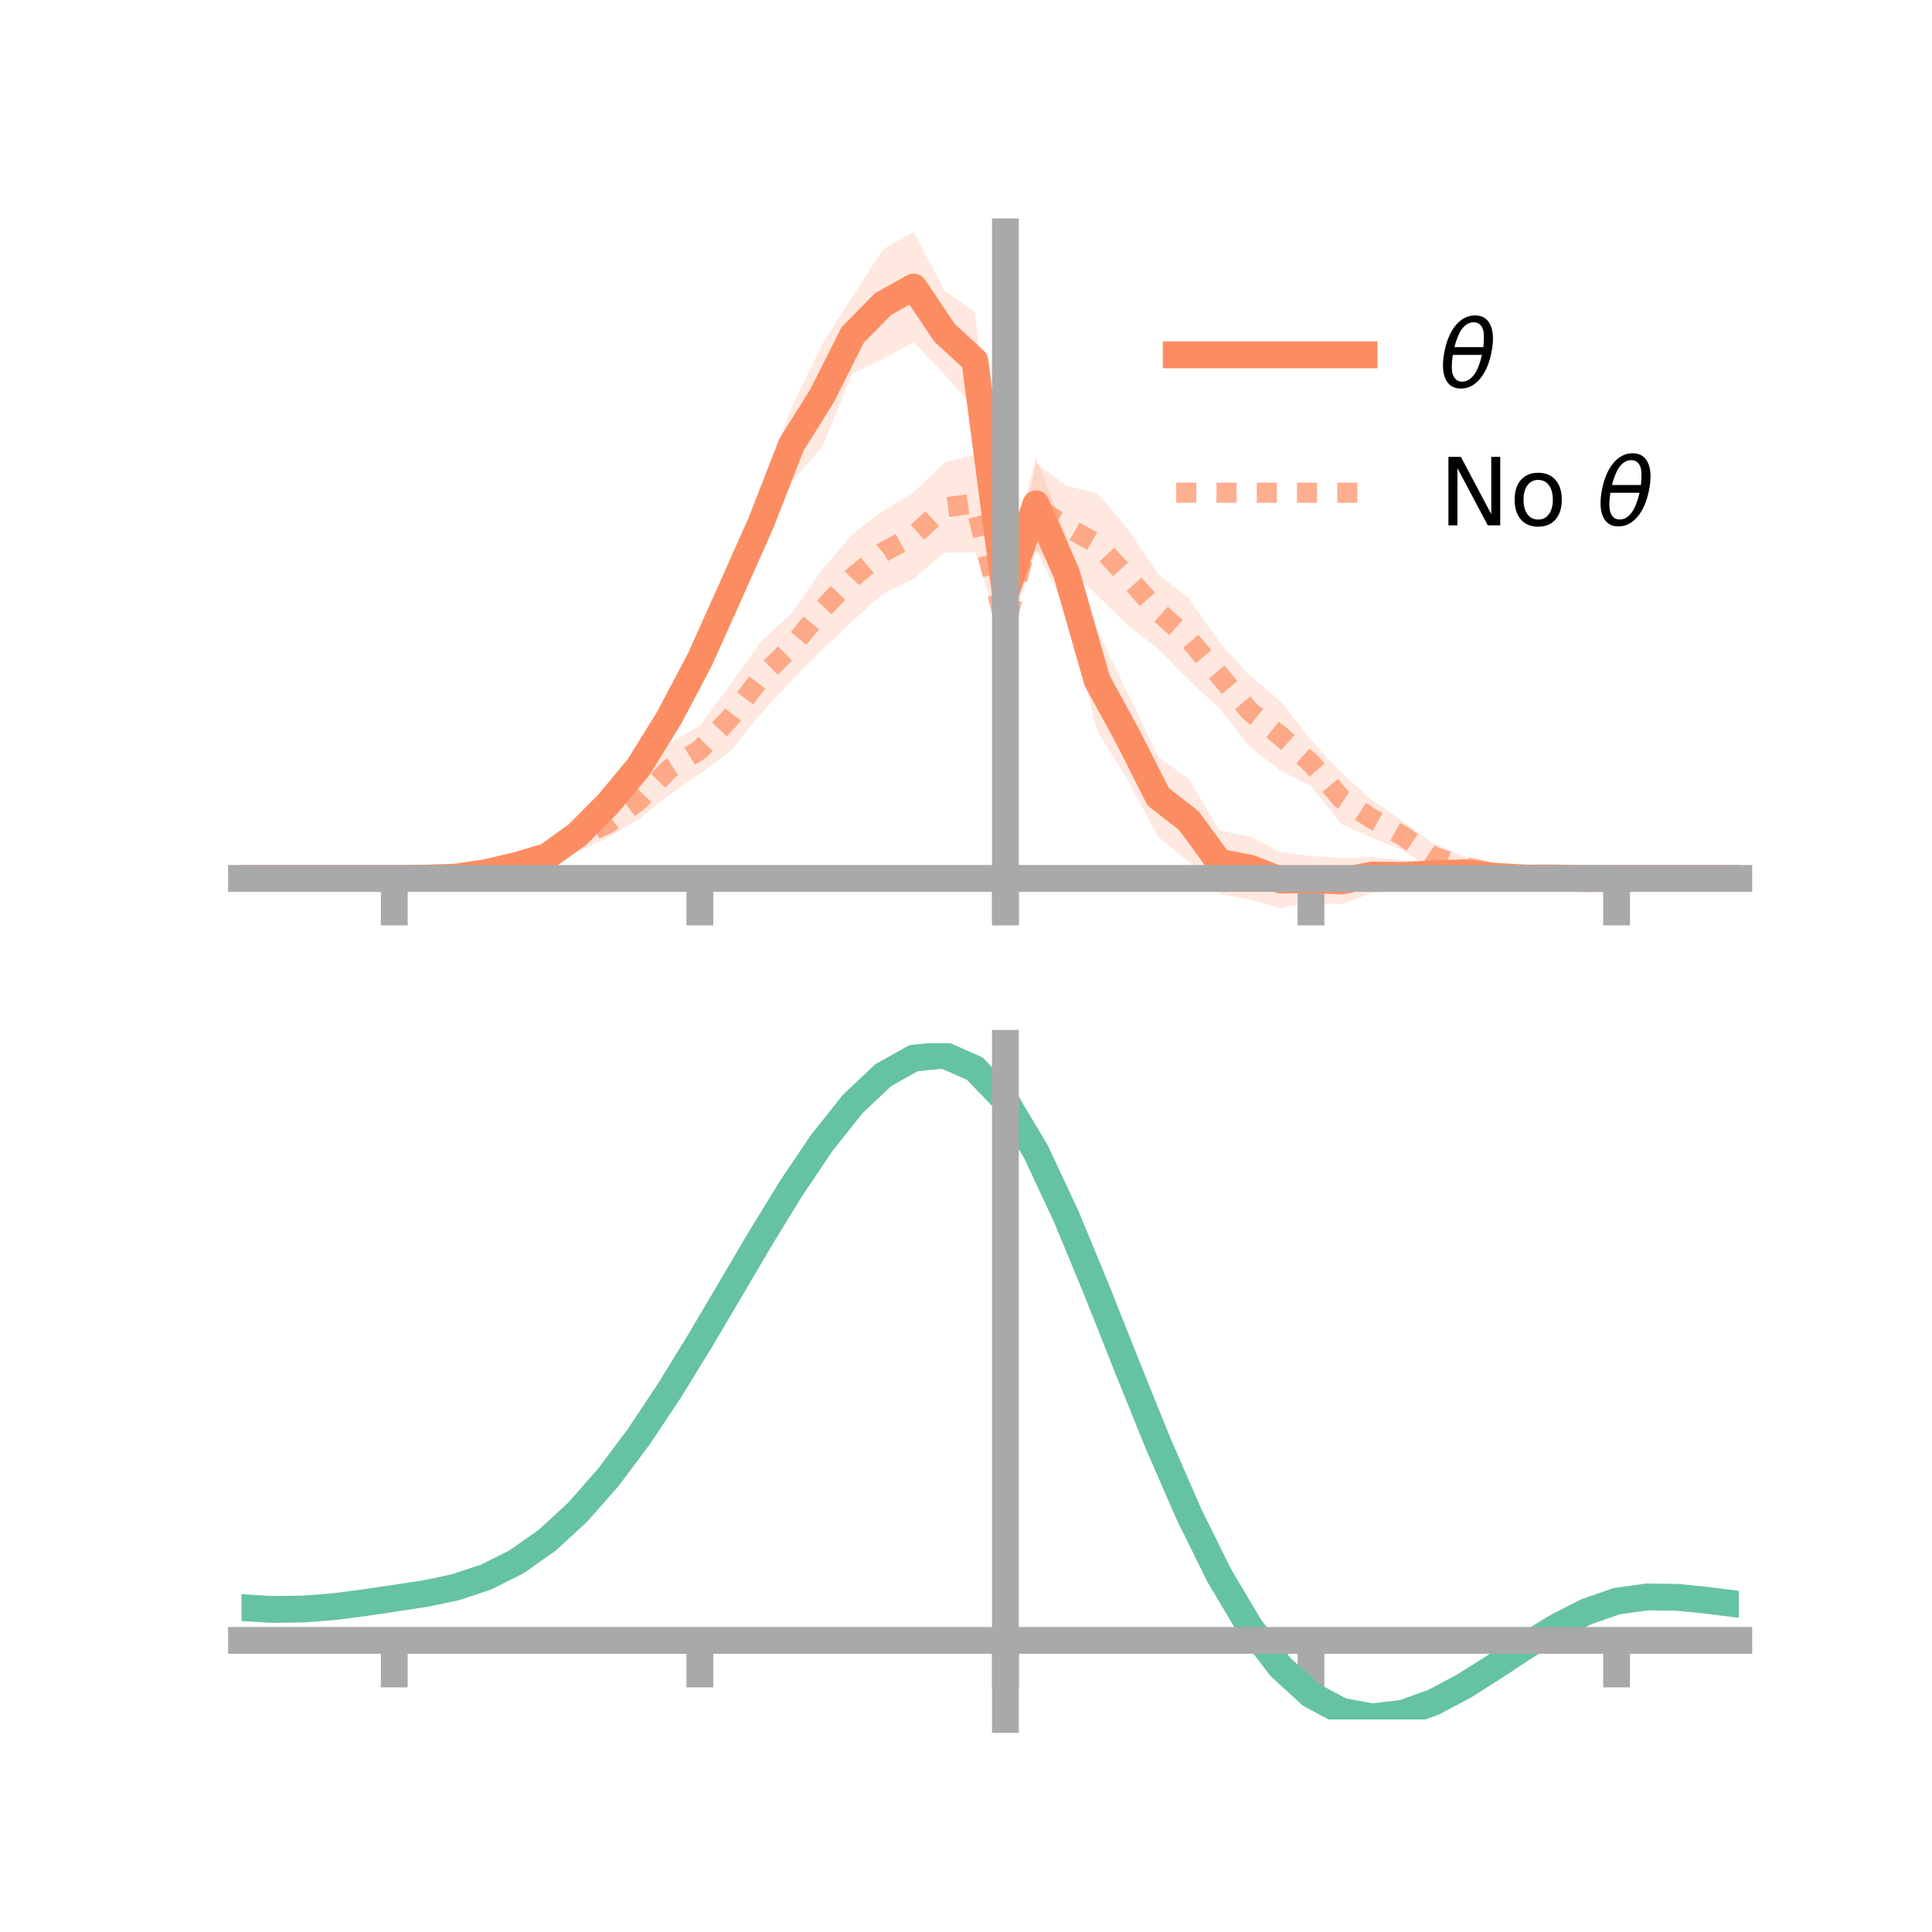 <?xml version="1.0" encoding="utf-8" standalone="no"?>
<!DOCTYPE svg PUBLIC "-//W3C//DTD SVG 1.1//EN"
  "http://www.w3.org/Graphics/SVG/1.1/DTD/svg11.dtd">
<!-- Created with matplotlib (https://matplotlib.org/) -->
<svg height="144pt" version="1.1" viewBox="0 0 144 144" width="144pt" xmlns="http://www.w3.org/2000/svg" xmlns:xlink="http://www.w3.org/1999/xlink">
 <defs>
  <style type="text/css">*{stroke-linecap:butt;stroke-linejoin:round;}</style>
 </defs>
 <g id="figure_1">
  <g id="patch_1">
   <path d="M 0 144 
L 144 144 
L 144 0 
L 0 0 
z
" style="fill:none;"/>
  </g>
  <g id="axes_1">
   <g id="patch_2">
    <path d="M 18 67.68 
L 129.6 67.68 
L 129.6 17.28 
L 18 17.28 
z
" style="fill:none;"/>
   </g>
   <g id="PolyCollection_1">
    <path clip-path="url(#p2028425908)" d="M 18 65.475 
L 18 65.475 
L 20.278 65.475 
L 22.555 65.475 
L 24.833 65.475 
L 27.11 65.475 
L 29.388 65.475 
L 31.665 65.353 
L 33.943 65.172 
L 36.22 64.758 
L 38.498 63.895 
L 40.776 63.079 
L 43.053 61.407 
L 45.331 58.679 
L 47.608 55.561 
L 49.886 51.691 
L 52.163 46.935 
L 54.441 41.806 
L 56.718 36.578 
L 58.996 30.348 
L 61.273 25.693 
L 63.551 22.087 
L 65.829 18.573 
L 68.106 17.28 
L 70.384 21.674 
L 72.661 23.263 
L 74.939 42.902 
L 77.216 34.099 
L 79.494 40.006 
L 81.771 46.961 
L 84.049 51.651 
L 86.327 56.409 
L 88.604 58.076 
L 90.882 61.911 
L 93.159 62.338 
L 95.437 63.514 
L 97.714 63.817 
L 99.992 63.946 
L 102.269 63.888 
L 104.547 64.136 
L 106.824 64.297 
L 109.102 64.278 
L 111.38 64.753 
L 113.657 65.156 
L 115.935 65.23 
L 118.212 65.415 
L 120.49 65.475 
L 122.767 65.475 
L 125.045 65.475 
L 127.322 65.475 
L 129.6 65.475 
L 129.6 65.475 
L 129.6 65.475 
L 127.322 65.475 
L 125.045 65.475 
L 122.767 65.475 
L 120.49 65.476 
L 118.212 65.561 
L 115.935 65.64 
L 113.657 65.719 
L 111.38 65.872 
L 109.102 65.826 
L 106.824 65.956 
L 104.547 66.355 
L 102.269 66.55 
L 99.992 67.38 
L 97.714 67.285 
L 95.437 67.68 
L 93.159 67.066 
L 90.882 66.625 
L 88.604 64.243 
L 86.327 62.371 
L 84.049 58.123 
L 81.771 54.476 
L 79.494 45.469 
L 77.216 41.01 
L 74.939 45.641 
L 72.661 30.512 
L 70.384 27.894 
L 68.106 25.502 
L 65.829 26.73 
L 63.551 27.846 
L 61.273 33.304 
L 58.996 35.919 
L 56.718 41.363 
L 54.441 46.373 
L 52.163 51.385 
L 49.886 55.27 
L 47.608 58.767 
L 45.331 61.116 
L 43.053 62.982 
L 40.776 64.585 
L 38.498 65.127 
L 36.22 65.324 
L 33.943 65.587 
L 31.665 65.538 
L 29.388 65.475 
L 27.11 65.475 
L 24.833 65.475 
L 22.555 65.475 
L 20.278 65.475 
L 18 65.475 
z
" style="fill:#fc8d62;fill-opacity:0.2;"/>
   </g>
   <g id="PolyCollection_2">
    <path clip-path="url(#p2028425908)" d="M 18 65.475 
L 18 65.475 
L 20.278 65.475 
L 22.555 65.475 
L 24.833 65.475 
L 27.11 65.475 
L 29.388 65.475 
L 31.665 65.364 
L 33.943 65.128 
L 36.22 64.609 
L 38.498 63.726 
L 40.776 62.764 
L 43.053 61.393 
L 45.331 60.306 
L 47.608 58.296 
L 49.886 55.41 
L 52.163 54.089 
L 54.441 50.995 
L 56.718 47.807 
L 58.996 45.712 
L 61.273 42.465 
L 63.551 39.796 
L 65.829 38.069 
L 68.106 36.694 
L 70.384 34.473 
L 72.661 33.875 
L 74.939 45.216 
L 77.216 34.522 
L 79.494 36.218 
L 81.771 36.749 
L 84.049 39.43 
L 86.327 42.806 
L 88.604 44.591 
L 90.882 47.857 
L 93.159 50.376 
L 95.437 52.252 
L 97.714 55.17 
L 99.992 57.625 
L 102.269 59.634 
L 104.547 61.22 
L 106.824 62.848 
L 109.102 63.821 
L 111.38 64.489 
L 113.657 64.818 
L 115.935 65.17 
L 118.212 65.41 
L 120.49 65.475 
L 122.767 65.475 
L 125.045 65.475 
L 127.322 65.475 
L 129.6 65.475 
L 129.6 65.475 
L 129.6 65.475 
L 127.322 65.475 
L 125.045 65.475 
L 122.767 65.475 
L 120.49 65.475 
L 118.212 65.562 
L 115.935 65.629 
L 113.657 65.762 
L 111.38 65.655 
L 109.102 65.399 
L 106.824 64.829 
L 104.547 63.378 
L 102.269 62.437 
L 99.992 61.434 
L 97.714 58.599 
L 95.437 57.438 
L 93.159 55.672 
L 90.882 52.798 
L 88.604 50.675 
L 86.327 48.365 
L 84.049 46.596 
L 81.771 44.35 
L 79.494 42.301 
L 77.216 41.062 
L 74.939 48.106 
L 72.661 41.159 
L 70.384 41.195 
L 68.106 43.149 
L 65.829 44.233 
L 63.551 46.272 
L 61.273 48.441 
L 58.996 50.732 
L 56.718 53.176 
L 54.441 56.012 
L 52.163 57.676 
L 49.886 59.233 
L 47.608 61.061 
L 45.331 62.43 
L 43.053 63.49 
L 40.776 64.324 
L 38.498 64.94 
L 36.22 65.483 
L 33.943 65.542 
L 31.665 65.518 
L 29.388 65.475 
L 27.11 65.475 
L 24.833 65.475 
L 22.555 65.475 
L 20.278 65.475 
L 18 65.475 
z
" style="fill:#fc8d62;fill-opacity:0.2;"/>
   </g>
   <g id="matplotlib.axis_1">
    <g id="xtick_1">
     <g id="line2d_1">
      <defs>
       <path d="M 0 0 
L 0 3.5 
" id="mc15bdfbc14" style="stroke:#a9a9a9;stroke-width:2;"/>
      </defs>
      <g>
       <use style="fill:#a9a9a9;stroke:#a9a9a9;stroke-width:2;" x="29.388" xlink:href="#mc15bdfbc14" y="65.475"/>
      </g>
     </g>
    </g>
    <g id="xtick_2">
     <g id="line2d_2">
      <g>
       <use style="fill:#a9a9a9;stroke:#a9a9a9;stroke-width:2;" x="52.163" xlink:href="#mc15bdfbc14" y="65.475"/>
      </g>
     </g>
    </g>
    <g id="xtick_3">
     <g id="line2d_3">
      <g>
       <use style="fill:#a9a9a9;stroke:#a9a9a9;stroke-width:2;" x="74.939" xlink:href="#mc15bdfbc14" y="65.475"/>
      </g>
     </g>
    </g>
    <g id="xtick_4">
     <g id="line2d_4">
      <g>
       <use style="fill:#a9a9a9;stroke:#a9a9a9;stroke-width:2;" x="97.714" xlink:href="#mc15bdfbc14" y="65.475"/>
      </g>
     </g>
    </g>
    <g id="xtick_5">
     <g id="line2d_5">
      <g>
       <use style="fill:#a9a9a9;stroke:#a9a9a9;stroke-width:2;" x="120.49" xlink:href="#mc15bdfbc14" y="65.475"/>
      </g>
     </g>
    </g>
   </g>
   <g id="matplotlib.axis_2"/>
   <g id="line2d_6">
    <path clip-path="url(#p2028425908)" d="M 18 65.475 
L 20.278 65.475 
L 22.555 65.475 
L 24.833 65.475 
L 27.11 65.475 
L 29.388 65.475 
L 31.665 65.446 
L 33.943 65.379 
L 36.22 65.041 
L 38.498 64.511 
L 40.776 63.832 
L 43.053 62.195 
L 45.331 59.898 
L 47.608 57.164 
L 49.886 53.48 
L 52.163 49.16 
L 54.441 44.09 
L 56.718 38.97 
L 58.996 33.133 
L 61.273 29.499 
L 63.551 24.966 
L 65.829 22.652 
L 68.106 21.391 
L 70.384 24.784 
L 72.661 26.887 
L 74.939 44.272 
L 77.216 37.554 
L 79.494 42.737 
L 81.771 50.719 
L 84.049 54.887 
L 86.327 59.39 
L 88.604 61.16 
L 90.882 64.268 
L 93.159 64.702 
L 95.437 65.597 
L 97.714 65.551 
L 99.992 65.663 
L 102.269 65.219 
L 104.547 65.245 
L 106.824 65.127 
L 109.102 65.052 
L 111.38 65.312 
L 113.657 65.438 
L 115.935 65.435 
L 118.212 65.488 
L 120.49 65.475 
L 122.767 65.475 
L 125.045 65.475 
L 127.322 65.475 
L 129.6 65.475 
" style="fill:none;stroke:#fc8d62;stroke-linecap:square;stroke-width:2;"/>
   </g>
   <g id="line2d_7">
    <path clip-path="url(#p2028425908)" d="M 18 65.475 
L 20.278 65.475 
L 22.555 65.475 
L 24.833 65.475 
L 27.11 65.475 
L 29.388 65.475 
L 31.665 65.441 
L 33.943 65.335 
L 36.22 65.046 
L 38.498 64.333 
L 40.776 63.544 
L 43.053 62.442 
L 45.331 61.368 
L 47.608 59.679 
L 49.886 57.322 
L 52.163 55.883 
L 54.441 53.503 
L 56.718 50.491 
L 58.996 48.222 
L 61.273 45.453 
L 63.551 43.034 
L 65.829 41.151 
L 68.106 39.921 
L 70.384 37.834 
L 72.661 37.517 
L 74.939 46.661 
L 77.216 37.792 
L 79.494 39.259 
L 81.771 40.549 
L 84.049 43.013 
L 86.327 45.585 
L 88.604 47.633 
L 90.882 50.328 
L 93.159 53.024 
L 95.437 54.845 
L 97.714 56.884 
L 99.992 59.53 
L 102.269 61.036 
L 104.547 62.299 
L 106.824 63.839 
L 109.102 64.61 
L 111.38 65.072 
L 113.657 65.29 
L 115.935 65.4 
L 118.212 65.486 
L 120.49 65.475 
L 122.767 65.475 
L 125.045 65.475 
L 127.322 65.475 
L 129.6 65.475 
" style="fill:none;stroke:#fc8d62;stroke-dasharray:1.5,1.5;stroke-dashoffset:0;stroke-opacity:0.7;stroke-width:1.5;"/>
   </g>
   <g id="patch_3">
    <path d="M 74.939 67.68 
L 74.939 17.28 
" style="fill:none;stroke:#a9a9a9;stroke-linecap:square;stroke-linejoin:miter;stroke-width:2;"/>
   </g>
   <g id="patch_4">
    <path d="M 129.6 67.68 
L 129.6 17.28 
" style="fill:none;"/>
   </g>
   <g id="patch_5">
    <path d="M 18 65.475 
L 129.6 65.475 
" style="fill:none;stroke:#a9a9a9;stroke-linecap:square;stroke-linejoin:miter;stroke-width:2;"/>
   </g>
   <g id="patch_6">
    <path d="M 18 17.28 
L 129.6 17.28 
" style="fill:none;"/>
   </g>
   <g id="legend_1">
    <g id="line2d_8">
     <path d="M 87.67 26.449 
L 101.67 26.449 
" style="fill:none;stroke:#fc8d62;stroke-linecap:square;stroke-width:2;"/>
    </g>
    <g id="line2d_9"/>
    <g id="text_1">
     <!-- $\theta$ -->
     <g transform="translate(107.27 28.899)scale(0.07 -0.07)">
      <defs>
       <path d="M 45.516 34.672 
L 14.453 34.672 
Q 12.359 20.062 14.5 13.875 
Q 17.188 6.25 24.469 6.25 
Q 31.781 6.25 37.359 13.922 
Q 42.234 20.656 45.516 34.672 
z
M 47.016 42.969 
Q 48.344 56.844 46.625 61.719 
Q 43.953 69.438 36.766 69.438 
Q 29.297 69.438 23.828 61.812 
Q 19.531 55.672 16.156 42.969 
z
M 38.188 76.766 
Q 49.906 76.766 54.594 66.406 
Q 59.281 56.109 55.719 37.844 
Q 52.203 19.625 43.453 9.281 
Q 34.766 -1.125 23.047 -1.125 
Q 11.281 -1.125 6.641 9.281 
Q 2 19.625 5.516 37.844 
Q 9.078 56.109 17.719 66.406 
Q 26.422 76.766 38.188 76.766 
z
" id="DejaVuSans-Oblique-952"/>
      </defs>
      <use transform="translate(0 0.234)" xlink:href="#DejaVuSans-Oblique-952"/>
     </g>
    </g>
    <g id="line2d_10">
     <path d="M 87.67 36.724 
L 101.67 36.724 
" style="fill:none;stroke:#fc8d62;stroke-dasharray:1.5,1.5;stroke-dashoffset:0;stroke-opacity:0.7;stroke-width:1.5;"/>
    </g>
    <g id="line2d_11"/>
    <g id="text_2">
     <!-- No $\theta$ -->
     <g transform="translate(107.27 39.174)scale(0.07 -0.07)">
      <defs>
       <path d="M 9.812 72.906 
L 23.094 72.906 
L 55.422 11.922 
L 55.422 72.906 
L 64.984 72.906 
L 64.984 0 
L 51.703 0 
L 19.391 60.984 
L 19.391 0 
L 9.812 0 
z
" id="DejaVuSans-78"/>
       <path d="M 30.609 48.391 
Q 23.391 48.391 19.188 42.75 
Q 14.984 37.109 14.984 27.297 
Q 14.984 17.484 19.156 11.844 
Q 23.344 6.203 30.609 6.203 
Q 37.797 6.203 41.984 11.859 
Q 46.188 17.531 46.188 27.297 
Q 46.188 37.016 41.984 42.703 
Q 37.797 48.391 30.609 48.391 
z
M 30.609 56 
Q 42.328 56 49.016 48.375 
Q 55.719 40.766 55.719 27.297 
Q 55.719 13.875 49.016 6.219 
Q 42.328 -1.422 30.609 -1.422 
Q 18.844 -1.422 12.172 6.219 
Q 5.516 13.875 5.516 27.297 
Q 5.516 40.766 12.172 48.375 
Q 18.844 56 30.609 56 
z
" id="DejaVuSans-111"/>
       <path id="DejaVuSans-32"/>
      </defs>
      <use transform="translate(0 0.234)" xlink:href="#DejaVuSans-78"/>
      <use transform="translate(74.805 0.234)" xlink:href="#DejaVuSans-111"/>
      <use transform="translate(135.986 0.234)" xlink:href="#DejaVuSans-32"/>
      <use transform="translate(167.773 0.234)" xlink:href="#DejaVuSans-Oblique-952"/>
     </g>
    </g>
   </g>
  </g>
  <g id="axes_2">
   <g id="patch_7">
    <path d="M 18 128.16 
L 129.6 128.16 
L 129.6 77.76 
L 18 77.76 
z
" style="fill:none;"/>
   </g>
   <g id="PolyCollection_3">
    <path clip-path="url(#pb99f6615b6)" d="M 18 119.868 
L 18 119.782 
L 20.278 119.919 
L 22.555 119.893 
L 24.833 119.709 
L 27.11 119.406 
L 29.388 119.054 
L 31.665 118.7 
L 33.943 118.214 
L 36.22 117.449 
L 38.498 116.294 
L 40.776 114.67 
L 43.053 112.539 
L 45.331 109.902 
L 47.608 106.799 
L 49.886 103.302 
L 52.163 99.516 
L 54.441 95.572 
L 56.718 91.622 
L 58.996 87.834 
L 61.273 84.39 
L 63.551 81.475 
L 65.829 79.277 
L 68.106 77.98 
L 70.384 77.76 
L 72.661 78.784 
L 74.939 81.196 
L 77.216 85.067 
L 79.494 90.01 
L 81.771 95.596 
L 84.049 101.422 
L 86.327 107.135 
L 88.604 112.444 
L 90.882 117.123 
L 93.159 121.013 
L 95.437 124.021 
L 97.714 126.121 
L 99.992 127.343 
L 102.269 127.768 
L 104.547 127.51 
L 106.824 126.709 
L 109.102 125.518 
L 111.38 124.099 
L 113.657 122.612 
L 115.935 121.212 
L 118.212 120.047 
L 120.49 119.26 
L 122.767 118.943 
L 125.045 118.981 
L 127.322 119.22 
L 129.6 119.524 
L 129.6 119.634 
L 129.6 119.634 
L 127.322 119.355 
L 125.045 119.135 
L 122.767 119.108 
L 120.49 119.43 
L 118.212 120.224 
L 115.935 121.41 
L 113.657 122.847 
L 111.38 124.38 
L 109.102 125.842 
L 106.824 127.067 
L 104.547 127.891 
L 102.269 128.16 
L 99.992 127.742 
L 97.714 126.534 
L 95.437 124.474 
L 93.159 121.539 
L 90.882 117.76 
L 88.604 113.221 
L 86.327 108.07 
L 84.049 102.524 
L 81.771 96.864 
L 79.494 91.433 
L 77.216 86.625 
L 74.939 82.861 
L 72.661 80.521 
L 70.384 79.531 
L 68.106 79.744 
L 65.829 80.996 
L 63.551 83.113 
L 61.273 85.915 
L 58.996 89.22 
L 56.718 92.85 
L 54.441 96.631 
L 52.163 100.404 
L 49.886 104.024 
L 47.608 107.371 
L 45.331 110.348 
L 43.053 112.885 
L 40.776 114.945 
L 38.498 116.524 
L 36.22 117.652 
L 33.943 118.396 
L 31.665 118.865 
L 29.388 119.2 
L 27.11 119.529 
L 24.833 119.807 
L 22.555 119.971 
L 20.278 119.991 
L 18 119.868 
z
" style="fill:#66c2a5;fill-opacity:0.2;"/>
   </g>
   <g id="matplotlib.axis_3">
    <g id="xtick_6">
     <g id="line2d_12">
      <g>
       <use style="fill:#a9a9a9;stroke:#a9a9a9;stroke-width:2;" x="29.388" xlink:href="#mc15bdfbc14" y="122.266"/>
      </g>
     </g>
    </g>
    <g id="xtick_7">
     <g id="line2d_13">
      <g>
       <use style="fill:#a9a9a9;stroke:#a9a9a9;stroke-width:2;" x="52.163" xlink:href="#mc15bdfbc14" y="122.266"/>
      </g>
     </g>
    </g>
    <g id="xtick_8">
     <g id="line2d_14">
      <g>
       <use style="fill:#a9a9a9;stroke:#a9a9a9;stroke-width:2;" x="74.939" xlink:href="#mc15bdfbc14" y="122.266"/>
      </g>
     </g>
    </g>
    <g id="xtick_9">
     <g id="line2d_15">
      <g>
       <use style="fill:#a9a9a9;stroke:#a9a9a9;stroke-width:2;" x="97.714" xlink:href="#mc15bdfbc14" y="122.266"/>
      </g>
     </g>
    </g>
    <g id="xtick_10">
     <g id="line2d_16">
      <g>
       <use style="fill:#a9a9a9;stroke:#a9a9a9;stroke-width:2;" x="120.49" xlink:href="#mc15bdfbc14" y="122.266"/>
      </g>
     </g>
    </g>
   </g>
   <g id="matplotlib.axis_4"/>
   <g id="line2d_17">
    <path clip-path="url(#pb99f6615b6)" d="M 18 119.825 
L 20.278 119.955 
L 22.555 119.932 
L 24.833 119.758 
L 27.11 119.467 
L 29.388 119.127 
L 31.665 118.782 
L 33.943 118.305 
L 36.22 117.551 
L 38.498 116.409 
L 40.776 114.807 
L 43.053 112.712 
L 45.331 110.125 
L 47.608 107.085 
L 49.886 103.663 
L 52.163 99.96 
L 54.441 96.102 
L 56.718 92.236 
L 58.996 88.527 
L 61.273 85.152 
L 63.551 82.294 
L 65.829 80.137 
L 68.106 78.862 
L 70.384 78.646 
L 72.661 79.653 
L 74.939 82.029 
L 77.216 85.846 
L 79.494 90.722 
L 81.771 96.23 
L 84.049 101.973 
L 86.327 107.603 
L 88.604 112.833 
L 90.882 117.442 
L 93.159 121.276 
L 95.437 124.247 
L 97.714 126.328 
L 99.992 127.543 
L 102.269 127.964 
L 104.547 127.701 
L 106.824 126.888 
L 109.102 125.68 
L 111.38 124.239 
L 113.657 122.73 
L 115.935 121.311 
L 118.212 120.135 
L 120.49 119.345 
L 122.767 119.025 
L 125.045 119.058 
L 127.322 119.288 
L 129.6 119.579 
" style="fill:none;stroke:#66c2a5;stroke-linecap:square;stroke-width:2;"/>
   </g>
   <g id="patch_8">
    <path d="M 74.939 128.16 
L 74.939 77.76 
" style="fill:none;stroke:#a9a9a9;stroke-linecap:square;stroke-linejoin:miter;stroke-width:2;"/>
   </g>
   <g id="patch_9">
    <path d="M 129.6 128.16 
L 129.6 77.76 
" style="fill:none;"/>
   </g>
   <g id="patch_10">
    <path d="M 18 122.266 
L 129.6 122.266 
" style="fill:none;stroke:#a9a9a9;stroke-linecap:square;stroke-linejoin:miter;stroke-width:2;"/>
   </g>
   <g id="patch_11">
    <path d="M 18 77.76 
L 129.6 77.76 
" style="fill:none;"/>
   </g>
  </g>
 </g>
 <defs>
  <clipPath id="p2028425908">
   <rect height="50.4" width="111.6" x="18" y="17.28"/>
  </clipPath>
  <clipPath id="pb99f6615b6">
   <rect height="50.4" width="111.6" x="18" y="77.76"/>
  </clipPath>
 </defs>
</svg>

